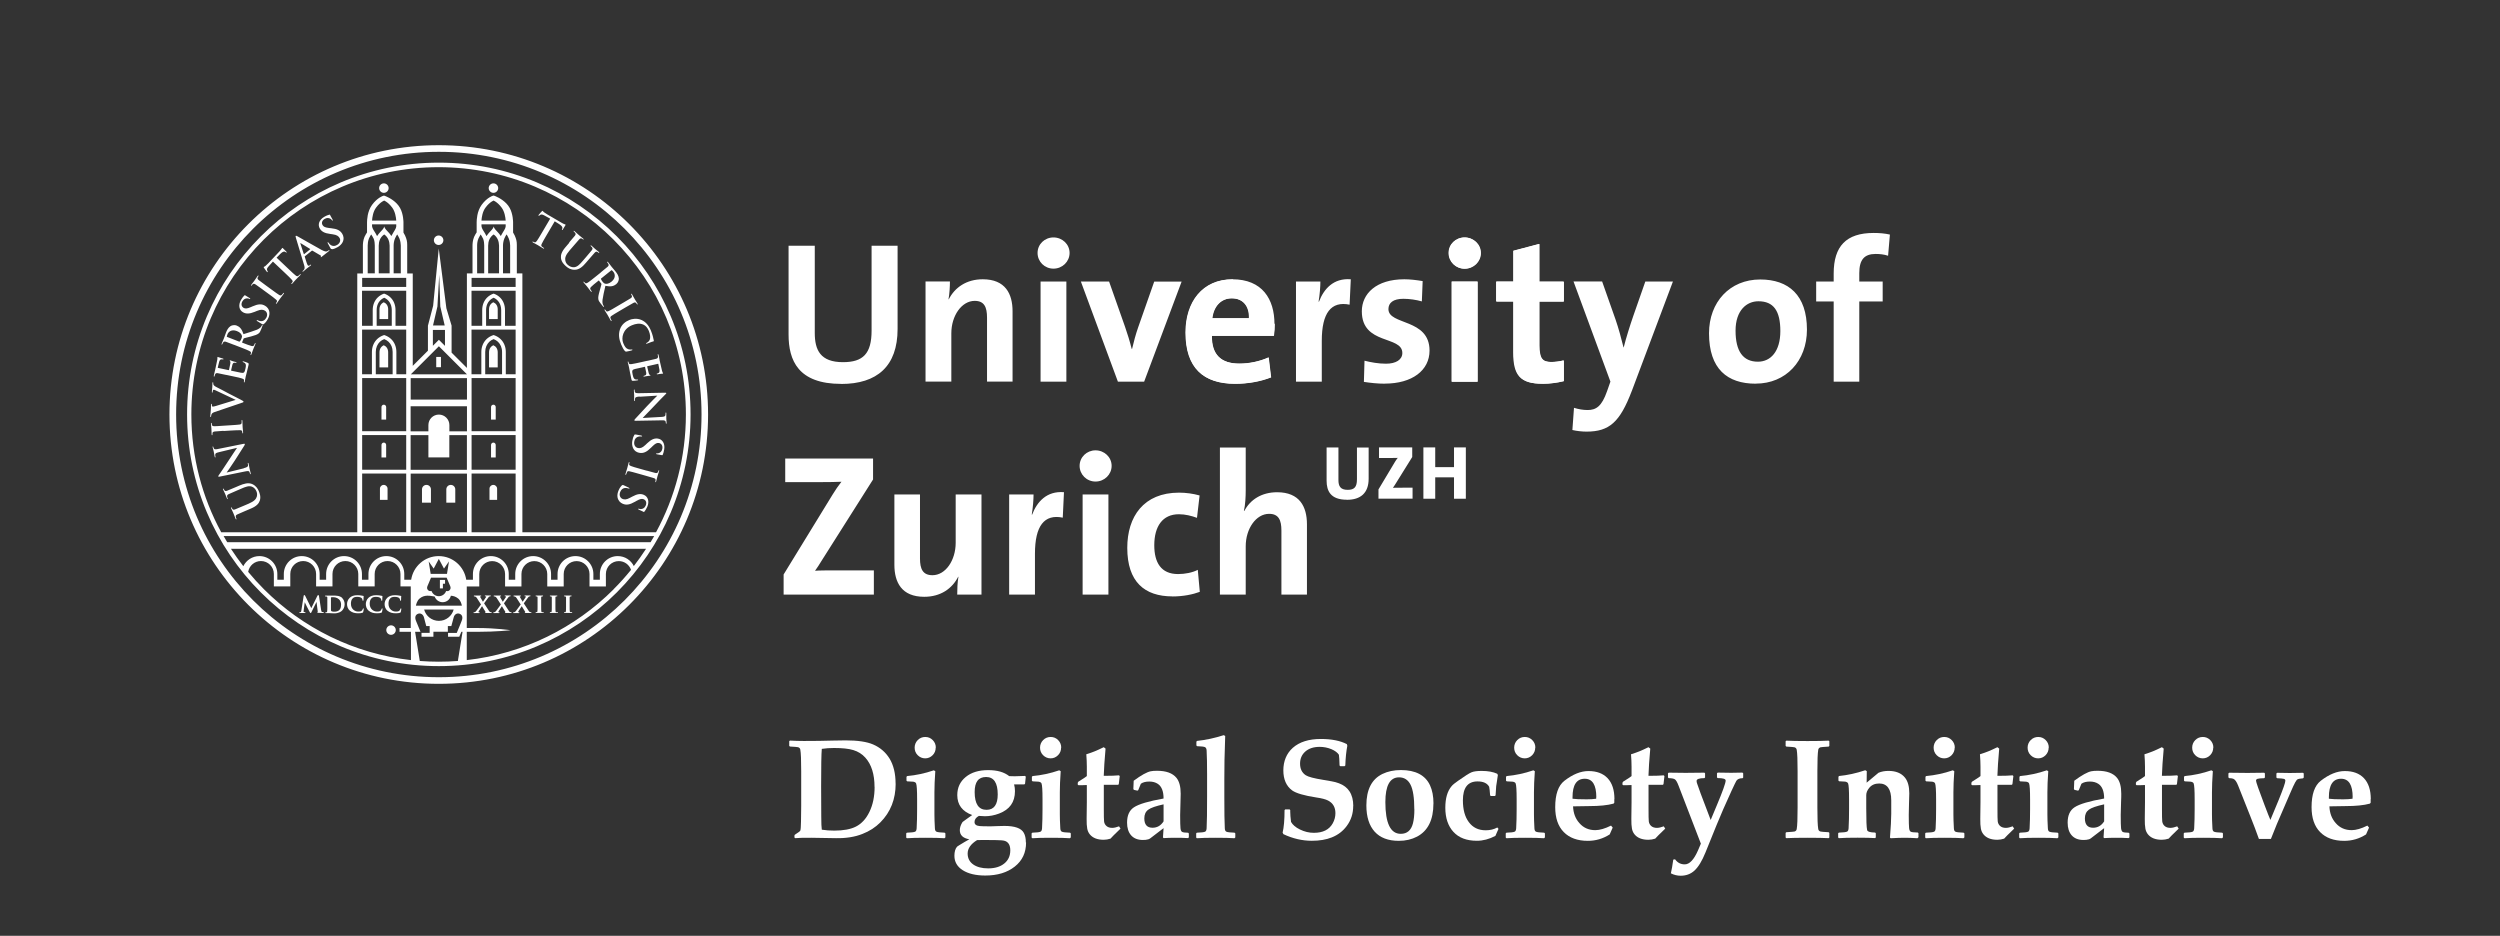 <?xml version="1.0" encoding="UTF-8"?><svg fill="#FFFFFF" id="Ebene_1" xmlns="http://www.w3.org/2000/svg" viewBox="0 0 374 140"><rect x="0" y="0" width="374" height="140" fill="#333333" stroke="none"/><path d="m133.99,117.23c0,2.33-.76,4.26-2.28,5.79-.74.75-1.64,1.33-2.7,1.74-1.13.45-2.46.66-3.97.63l-3.64-.06c-.99-.01-1.81,0-2.45.06l-.1-.1v-.29l.05-.12c.51-.32.78-.53.82-.61.06-.12.1-.58.11-1.37l.03-2.31v-5.23c0-1.64-.04-2.7-.13-3.2-.03-.2-.15-.33-.35-.38-.1-.03-.5-.06-1.21-.1l-.1-.1v-.7l.1-.09c.73.04,1.42.06,2.08.06,1.6,0,3.04-.02,4.33-.06.64-.02,1.28-.03,1.93-.03,1.79,0,3.16.2,4.11.61,1.04.45,1.86,1.15,2.45,2.1.6.98.91,2.24.91,3.76Zm-3.16.5c0-1.9-.46-3.37-1.38-4.39-.48-.54-1.08-.91-1.8-1.13-.69-.21-1.65-.31-2.88-.31-.64,0-1.25.04-1.83.13-.07.77-.1,2.63-.1,5.59l.02,4.5c0,1,.03,1.67.08,2,.6.1,1.22.14,1.86.14,1.37,0,2.45-.2,3.24-.6.85-.43,1.53-1.17,2.03-2.21.52-1.07.77-2.32.77-3.73Z"/><path d="m141.4,125.3l-.1.1c-.65-.05-1.59-.07-2.82-.07s-2.17.02-2.81.07l-.1-.1v-.63l.1-.1c.66-.02,1.07-.07,1.23-.15.14-.06.21-.23.23-.5.05-.89.07-1.85.07-2.88v-1.47c0-1.33-.05-2.12-.15-2.37-.06-.14-.2-.22-.44-.26-.08-.01-.38-.03-.9-.05l-.1-.1v-.58l.1-.11c1.32-.12,2.65-.4,3.99-.86l.22.13c-.09,1.25-.13,2.31-.13,3.17v3.29c0,.5.02,1.2.07,2.09.01.27.09.43.23.5.16.08.57.13,1.23.15l.11.1v.63Zm-1.42-13.45c0,.44-.15.82-.46,1.13-.31.31-.68.47-1.11.47s-.81-.16-1.12-.47c-.31-.31-.46-.69-.46-1.13s.16-.83.47-1.14c.31-.31.69-.46,1.12-.46s.8.15,1.11.46c.31.31.47.69.47,1.14Z"/><path d="m153.5,126.04c0,1.51-.56,2.71-1.69,3.6-1.12.89-2.59,1.34-4.41,1.34-1.42,0-2.55-.27-3.38-.8-.83-.53-1.24-1.25-1.24-2.15,0-.61.13-1.06.4-1.37.03-.04.39-.26,1.09-.68.34-.2.58-.34.74-.42-.95-.17-1.42-.62-1.42-1.37,0-.4.14-.8.41-1.22.02-.03.21-.17.56-.41.17-.12.46-.33.88-.63-1.48-.54-2.23-1.53-2.23-2.98,0-1.12.42-2.02,1.26-2.71s1.96-1.03,3.35-1.03,2.4.3,3.16.9c.43.02.71.03.83.02.34-.01.85-.03,1.53-.05l.12.11-.11,1.06-.11.1h-1.53c.09.33.13.67.13,1.01,0,1.64-.79,2.75-2.38,3.35-.71.27-1.42.4-2.11.4-.23,0-.54-.02-.91-.05-.43.23-.65.54-.65.92,0,.35.25.55.75.6.29.03.77.04,1.44.04.21,0,.58,0,1.11-.03.53-.02.92-.03,1.17-.03,1.55,0,2.52.34,2.9,1.03.21.37.31.85.31,1.44Zm-2.36,1.18c0-.75-.26-1.22-.78-1.41-.22-.08-.66-.13-1.32-.13l-1.96-.02c-.22,0-.52,0-.91.02-.94.58-1.41,1.25-1.41,2.01,0,.69.28,1.24.83,1.63s1.3.59,2.24.59c1,0,1.81-.24,2.41-.73.6-.48.9-1.14.9-1.96Zm-1.88-8.38c0-1.73-.58-2.6-1.74-2.6s-1.71.75-1.71,2.25c0,1.77.59,2.66,1.78,2.66,1.11,0,1.67-.77,1.67-2.31Z"/><path d="m160.16,125.3l-.1.1c-.65-.05-1.59-.07-2.82-.07s-2.17.02-2.81.07l-.1-.1v-.63l.1-.1c.66-.02,1.07-.07,1.23-.15.14-.06.21-.23.23-.5.05-.89.07-1.85.07-2.88v-1.47c0-1.33-.05-2.12-.15-2.37-.06-.14-.2-.22-.44-.26-.08-.01-.38-.03-.9-.05l-.1-.1v-.58l.1-.11c1.32-.12,2.65-.4,3.99-.86l.22.13c-.09,1.25-.13,2.31-.13,3.17v3.29c0,.5.02,1.2.07,2.09.01.27.09.43.23.5.16.08.57.13,1.23.15l.11.1v.63Zm-1.42-13.45c0,.44-.15.82-.46,1.13-.31.31-.68.47-1.11.47s-.81-.16-1.12-.47c-.31-.31-.46-.69-.46-1.13s.16-.83.47-1.14c.31-.31.69-.46,1.12-.46s.8.15,1.11.46c.31.31.47.69.47,1.14Z"/><path d="m167.61,123.98c-.05.06-.2.2-.44.43-.41.38-.75.74-1.04,1.05-.34.11-.68.17-1.02.17-.96,0-1.65-.28-2.09-.83-.19-.24-.31-.52-.37-.83-.07-.38-.1-.87-.09-1.48l.03-2.46v-2.58h-.28l-.55.02h-.42l-.11-.09v-.27l.08-.16c.12-.08.32-.21.58-.37.31-.19.54-.35.7-.48v-1.4c0-.58-.03-1.2-.08-1.86.52-.16.93-.31,1.25-.44.32-.13.77-.33,1.36-.62l.27.21c-.08.85-.14,1.62-.18,2.29l-.09,1.78h.34c.75,0,1.4-.02,1.94-.07l.11.11-.14,1.21-.1.1h-2.14v3.49c0,1.12.01,1.78.04,1.98.03.29.16.52.37.7.21.18.49.27.85.27.28,0,.62-.08,1.02-.23l.23.37Z"/><path d="m177.85,125.27l-.11.11c-.58-.04-1.24-.05-1.99-.05-.58,0-1.14.02-1.68.05l-.09-.11.09-1.38-2,1.53c-.16.12-.39.19-.68.22-.12.01-.25.02-.41.02-.76,0-1.35-.23-1.76-.69s-.61-1.1-.61-1.91c0-1.07.34-1.83,1.02-2.28.74-.49,2.22-.93,4.44-1.32,0-1.09-.29-1.82-.87-2.2-.35-.23-.77-.34-1.26-.34-.54,0-.96.11-1.27.33l-.39.96-.13.07-.53-.12-.07-.14.05-1.22c1.13-.84,1.99-1.31,2.56-1.42.24-.05.55-.07.94-.07,1.35,0,2.32.35,2.9,1.06.42.52.63,1.31.63,2.37,0,.26-.01.68-.03,1.26-.03.96-.05,1.6-.05,1.93,0,1.04.02,1.7.05,1.98.03.29.11.47.24.54.13.08.43.12.91.13l.1.11v.58Zm-3.78-2.4v-2.54c-1.13.25-1.9.51-2.29.8-.4.29-.59.72-.59,1.3,0,.93.41,1.4,1.23,1.4.69,0,1.25-.32,1.66-.97Z"/><path d="m184.78,125.3l-.1.1c-.65-.05-1.59-.07-2.82-.07s-2.17.02-2.81.07l-.1-.1v-.63l.1-.1c.66-.02,1.07-.07,1.23-.15.14-.06.21-.23.23-.5.05-.89.07-2.46.07-4.69v-3.45c0-1.44-.02-2.61-.07-3.5-.01-.25-.09-.42-.23-.5-.14-.08-.54-.13-1.2-.15l-.1-.11v-.57l.1-.11c1.33-.14,2.66-.43,3.99-.86l.22.12c0,.19-.01.53-.03,1.02-.07,1.64-.1,3.46-.1,5.45v2.66c0,2.23.02,3.8.07,4.69.01.27.09.43.23.5.16.08.57.13,1.23.15l.11.1v.63Z"/><path d="m202.44,120.57c0,1.13-.32,2.13-.97,3-.56.76-1.3,1.33-2.22,1.7-.84.34-1.84.51-3,.51-1.44,0-2.86-.33-4.25-.99l-.12-.23c.19-.79.29-1.91.29-3.37l.1-.1h.66l.09.1v.24c0,.38.04.89.12,1.53.25.44.69.82,1.33,1.13.67.33,1.36.5,2.08.5,1.36,0,2.3-.47,2.83-1.42.27-.49.4-.99.4-1.52,0-.88-.37-1.51-1.1-1.89-.36-.19-.95-.34-1.76-.46-1.83-.28-3.04-.64-3.62-1.06-.87-.65-1.31-1.65-1.31-3s.47-2.53,1.42-3.37c1-.88,2.4-1.32,4.18-1.32,1.61,0,2.91.26,3.9.77l.07.25c-.16.82-.26,1.8-.3,2.95l-.11.1h-.65l-.1-.1c-.02-.83-.06-1.36-.1-1.61-.21-.32-.58-.6-1.11-.83-.56-.23-1.15-.35-1.76-.35-.92,0-1.65.24-2.19.73-.5.46-.75,1.05-.75,1.78,0,.79.29,1.37.86,1.74.37.24,1.25.47,2.63.69.14.02.55.09,1.21.21.41.07.78.17,1.12.3.69.26,1.22.66,1.57,1.2.38.58.57,1.31.57,2.19Z"/><path d="m214.44,120.22c0,2.43-.82,4.08-2.45,4.94-.8.42-1.71.63-2.73.63-1.58,0-2.79-.46-3.61-1.37s-1.24-2.22-1.24-3.93c0-2.36.8-3.93,2.41-4.71.79-.38,1.71-.58,2.75-.58,2.19,0,3.65.76,4.36,2.28.34.73.52,1.64.52,2.74Zm-2.86.85c0-1.71-.19-2.94-.56-3.67-.37-.74-.95-1.11-1.72-1.11-1.37,0-2.05,1.23-2.05,3.7,0,3.17.77,4.75,2.3,4.75.96,0,1.56-.53,1.83-1.58.14-.55.21-1.25.21-2.09Z"/><path d="m224.16,124.03l-.45,1.02c-.93.49-1.86.73-2.76.73-1.53,0-2.7-.44-3.51-1.32-.81-.88-1.22-2.09-1.22-3.62,0-1.42.31-2.49.94-3.23.17-.21.5-.48.98-.81.99-.7,1.65-1.12,1.99-1.26.33-.14.84-.21,1.53-.21.93,0,1.71.14,2.32.42l.1.19c0,.09-.06.41-.14.96l-.11.7c-.02.12-.05.58-.09,1.38l-.1.1h-.62l-.1-.1c-.04-.61-.09-1.04-.14-1.28-.3-.54-.88-.8-1.74-.8-1.46,0-2.19.94-2.19,2.83,0,1.37.29,2.46.88,3.25.6.82,1.44,1.23,2.53,1.23.66,0,1.24-.14,1.74-.42l.2.24Z"/><path d="m231.09,125.3l-.1.1c-.65-.05-1.59-.07-2.82-.07s-2.17.02-2.81.07l-.1-.1v-.63l.1-.1c.66-.02,1.07-.07,1.23-.15.14-.06.21-.23.23-.5.05-.89.07-1.85.07-2.88v-1.47c0-1.33-.05-2.12-.15-2.37-.06-.14-.2-.22-.44-.26-.08-.01-.38-.03-.9-.05l-.1-.1v-.58l.1-.11c1.32-.12,2.65-.4,3.99-.86l.22.13c-.09,1.25-.13,2.31-.13,3.17v3.29c0,.5.02,1.2.07,2.09.01.27.09.43.23.5.16.08.57.13,1.23.15l.11.1v.63Zm-1.42-13.45c0,.44-.16.82-.46,1.13-.31.31-.68.47-1.11.47s-.81-.16-1.12-.47c-.31-.31-.46-.69-.46-1.13s.16-.83.47-1.14c.31-.31.69-.46,1.12-.46s.79.15,1.11.46c.31.31.47.69.47,1.14Z"/><path d="m241.5,119.55c0,.12,0,.29,0,.53l-.11.14c-.91.25-2.11.37-3.61.37-.27,0-.67,0-1.22.02s-.95.02-1.23.02c.04,1.01.35,1.84.94,2.5.61.71,1.41,1.06,2.39,1.06.66,0,1.44-.23,2.35-.68l.25.3-.45,1.02c-1,.64-2.09.96-3.27.96-1.55,0-2.75-.44-3.6-1.31-.86-.87-1.28-2.12-1.28-3.73,0-1.92.46-3.23,1.37-3.94,1.26-.98,2.46-1.46,3.6-1.46,1.23,0,2.18.35,2.86,1.06.69.73,1.03,1.78,1.03,3.14Zm-2.69-.27c0-1.86-.58-2.78-1.73-2.78-1.22,0-1.83.92-1.83,2.76v.23c.4.06,1.11.09,2.12.09.53,0,1-.03,1.42-.09,0-.1,0-.17,0-.21Z"/><path d="m249.1,123.98c-.05.06-.2.2-.44.43-.41.38-.75.74-1.04,1.05-.34.11-.68.17-1.02.17-.96,0-1.65-.28-2.09-.83-.19-.24-.31-.52-.37-.83-.07-.38-.1-.87-.09-1.48l.03-2.46v-2.58h-.28l-.55.02h-.42l-.11-.09v-.27l.08-.16c.12-.08.32-.21.58-.37.31-.19.54-.35.7-.48v-1.4c0-.58-.03-1.2-.08-1.86.51-.16.93-.31,1.25-.44s.77-.33,1.36-.62l.27.21c-.08.85-.14,1.62-.18,2.29l-.09,1.78h.34c.75,0,1.39-.02,1.94-.07l.11.11-.14,1.21-.1.1h-2.14v3.49c0,1.12.01,1.78.04,1.98.04.29.16.52.37.7s.49.27.85.27c.28,0,.62-.08,1.02-.23l.23.37Z"/><path d="m260.78,116.33l-.09.09c-.45,0-.76.13-.93.39-.09.15-.33.66-.73,1.51-.9,1.96-1.65,3.67-2.24,5.13l-1.66,4.1c-.51,1.27-1.07,2.17-1.66,2.71-.56.5-1.24.75-2.04.75-.51,0-1-.12-1.47-.36.12-.49.24-1.17.36-2.05l.27-.05c.36.51.84.76,1.45.76.72,0,1.38-.71,1.99-2.11l.42-.99-3.34-8.68c-.19-.5-.37-.81-.53-.93-.16-.12-.48-.18-.95-.19l-.1-.1v-.62l.11-.1c.44.02,1.28.03,2.53.03,1.16,0,2.09-.01,2.81-.03l.1.1v.62l-.1.1c-.78,0-1.17.14-1.17.42,0,.12.03.28.1.45.11.32.28.79.5,1.41l1.51,3.98.91-2.18c.89-2.12,1.33-3.36,1.33-3.72,0-.25-.4-.37-1.2-.37l-.1-.1v-.62l.11-.1c.4.02,1.07.03,2.02.03.54,0,1.1-.01,1.68-.03l.11.1v.63Z"/><path d="m273.67,125.29l-.09.1c-.69-.04-1.75-.06-3.19-.06s-2.49.02-3.17.06l-.09-.1v-.69l.1-.1c.7-.04,1.1-.08,1.21-.1.2-.05.32-.18.35-.38.09-.5.13-1.56.13-3.2v-5.45c0-1.64-.04-2.7-.13-3.2-.04-.2-.15-.33-.35-.38-.1-.03-.51-.06-1.21-.1l-.1-.1v-.7l.1-.09c.66.04,1.72.06,3.17.06s2.5-.02,3.17-.06l.1.09v.7l-.1.1c-.7.04-1.1.08-1.21.1-.2.06-.32.18-.35.38-.09.5-.13,1.56-.13,3.2v5.45c0,1.64.04,2.7.13,3.2.03.2.15.33.35.38.1.03.5.06,1.21.1l.1.1v.69Z"/><path d="m286.96,125.29l-.1.11c-.76-.05-1.39-.07-1.92-.07-.48,0-1.18.02-2.1.07l-.1-.1c.12-1.53.19-2.71.19-3.55v-2.02c0-1.68-.61-2.52-1.81-2.52-.63,0-1.13.22-1.48.65-.3.36-.45.73-.45,1.1v1.93c0,1.78.04,2.87.13,3.28.05.24.45.37,1.2.38l.1.1v.63l-.1.1c-.58-.04-1.46-.06-2.62-.06-1.23,0-2.17.02-2.81.07l-.1-.1v-.63l.1-.1c.66-.02,1.07-.07,1.23-.15.14-.06.21-.23.23-.5.05-.89.07-1.85.07-2.88v-1.47c0-1.37-.05-2.17-.15-2.37-.07-.14-.22-.22-.44-.26-.08-.01-.38-.03-.9-.05l-.1-.1v-.58l.1-.11c1.24-.12,2.54-.4,3.91-.86l.23.13-.02,1.73,1.77-1.48c.45-.19.95-.28,1.5-.28,1.09,0,1.91.33,2.45.99.44.54.66,1.32.66,2.36,0,.12-.01.59-.04,1.43-.03.84-.04,1.44-.04,1.79,0,1.04.02,1.7.05,1.98s.11.47.24.54c.12.08.48.12,1.07.13l.09.1v.61Z"/><path d="m293.84,125.3l-.1.1c-.65-.05-1.59-.07-2.82-.07s-2.17.02-2.81.07l-.1-.1v-.63l.1-.1c.66-.02,1.07-.07,1.23-.15.14-.06.21-.23.23-.5.05-.89.07-1.85.07-2.88v-1.47c0-1.33-.05-2.12-.15-2.37-.06-.14-.2-.22-.44-.26-.08-.01-.38-.03-.9-.05l-.1-.1v-.58l.1-.11c1.32-.12,2.65-.4,3.99-.86l.22.13c-.09,1.25-.13,2.31-.13,3.17v3.29c0,.5.02,1.2.07,2.09.01.27.09.43.23.5.16.08.57.13,1.23.15l.11.1v.63Zm-1.42-13.45c0,.44-.16.82-.46,1.13-.31.31-.68.47-1.11.47s-.81-.16-1.12-.47c-.31-.31-.46-.69-.46-1.13s.16-.83.47-1.14c.31-.31.69-.46,1.12-.46s.79.15,1.11.46c.31.31.47.69.47,1.14Z"/><path d="m301.3,123.98c-.05.06-.2.2-.44.43-.41.38-.75.74-1.04,1.05-.34.11-.68.17-1.02.17-.96,0-1.65-.28-2.09-.83-.19-.24-.31-.52-.37-.83-.07-.38-.1-.87-.09-1.48l.03-2.46v-2.58h-.28l-.55.02h-.42l-.11-.09v-.27l.08-.16c.12-.08.32-.21.58-.37.31-.19.54-.35.7-.48v-1.4c0-.58-.03-1.2-.08-1.86.51-.16.93-.31,1.25-.44s.77-.33,1.36-.62l.27.21c-.08.85-.14,1.62-.18,2.29l-.09,1.78h.34c.75,0,1.39-.02,1.94-.07l.11.11-.14,1.21-.1.1h-2.14v3.49c0,1.12.01,1.78.04,1.98.04.29.16.52.37.7s.49.27.85.27c.28,0,.62-.08,1.02-.23l.23.37Z"/><path d="m307.9,125.3l-.1.1c-.65-.05-1.59-.07-2.82-.07s-2.17.02-2.81.07l-.1-.1v-.63l.1-.1c.66-.02,1.07-.07,1.23-.15.14-.06.21-.23.23-.5.05-.89.07-1.85.07-2.88v-1.47c0-1.33-.05-2.12-.15-2.37-.06-.14-.2-.22-.44-.26-.08-.01-.38-.03-.9-.05l-.1-.1v-.58l.1-.11c1.32-.12,2.65-.4,3.99-.86l.22.13c-.09,1.25-.13,2.31-.13,3.17v3.29c0,.5.02,1.2.07,2.09.01.27.09.43.23.5.16.08.57.13,1.23.15l.11.1v.63Zm-1.42-13.45c0,.44-.16.82-.46,1.13-.31.31-.68.47-1.11.47s-.81-.16-1.12-.47c-.31-.31-.46-.69-.46-1.13s.16-.83.47-1.14c.31-.31.69-.46,1.12-.46s.79.15,1.11.46c.31.31.47.69.47,1.14Z"/><path d="m318.56,125.27l-.11.11c-.58-.04-1.24-.05-1.99-.05-.58,0-1.14.02-1.68.05l-.09-.11.09-1.38-2,1.53c-.16.12-.38.19-.68.22-.12.01-.25.02-.41.02-.76,0-1.35-.23-1.76-.69-.41-.46-.61-1.1-.61-1.91,0-1.07.34-1.83,1.02-2.28.73-.49,2.22-.93,4.44-1.32,0-1.09-.29-1.82-.87-2.2-.35-.23-.77-.34-1.26-.34-.54,0-.96.11-1.27.33l-.39.96-.13.07-.53-.12-.07-.14.05-1.22c1.13-.84,1.99-1.31,2.56-1.42.24-.05.55-.07.94-.07,1.35,0,2.32.35,2.9,1.06.42.52.63,1.31.63,2.37,0,.26,0,.68-.03,1.26-.03.96-.05,1.6-.05,1.93,0,1.04.02,1.7.05,1.98.04.29.12.47.24.54.13.08.43.12.91.13l.1.11v.58Zm-3.78-2.4v-2.54c-1.13.25-1.9.51-2.29.8-.39.29-.59.72-.59,1.3,0,.93.41,1.4,1.23,1.4.69,0,1.25-.32,1.66-.97Z"/><path d="m325.91,123.98c-.05.06-.2.2-.44.43-.41.38-.75.74-1.04,1.05-.34.11-.68.17-1.02.17-.96,0-1.65-.28-2.09-.83-.19-.24-.31-.52-.37-.83-.07-.38-.1-.87-.09-1.48l.03-2.46v-2.58h-.28l-.55.02h-.42l-.11-.09v-.27l.08-.16c.12-.08.32-.21.58-.37.31-.19.54-.35.7-.48v-1.4c0-.58-.03-1.2-.08-1.86.51-.16.93-.31,1.25-.44s.77-.33,1.36-.62l.27.21c-.08.85-.14,1.62-.18,2.29l-.09,1.78h.34c.75,0,1.39-.02,1.94-.07l.11.11-.14,1.21-.1.1h-2.14v3.49c0,1.12.01,1.78.04,1.98.04.29.16.52.37.7s.49.27.85.27c.28,0,.62-.08,1.02-.23l.23.37Z"/><path d="m332.52,125.3l-.1.1c-.65-.05-1.59-.07-2.82-.07s-2.17.02-2.81.07l-.1-.1v-.63l.1-.1c.66-.02,1.07-.07,1.23-.15.14-.06.21-.23.23-.5.05-.89.07-1.85.07-2.88v-1.47c0-1.33-.05-2.12-.15-2.37-.06-.14-.2-.22-.44-.26-.08-.01-.38-.03-.9-.05l-.1-.1v-.58l.1-.11c1.32-.12,2.65-.4,3.99-.86l.22.13c-.09,1.25-.13,2.31-.13,3.17v3.29c0,.5.02,1.2.07,2.09.01.27.09.43.23.5.16.08.57.13,1.23.15l.11.1v.63Zm-1.42-13.45c0,.44-.16.82-.46,1.13-.31.31-.68.47-1.11.47s-.81-.16-1.12-.47c-.31-.31-.46-.69-.46-1.13s.16-.83.47-1.14c.31-.31.69-.46,1.12-.46s.79.15,1.11.46c.31.31.47.69.47,1.14Z"/><path d="m344.63,116.33l-.1.11c-.42.03-.69.08-.82.15-.1.05-.21.21-.35.45-.14.25-.4.8-.77,1.67l-1.97,4.57c-.07.17-.36.9-.89,2.22h-1.8c-.39-1.08-.8-2.2-1.26-3.33-.72-1.81-1.34-3.36-1.85-4.66-.23-.58-.47-.91-.73-1.01-.15-.05-.35-.09-.61-.09l-.11-.11v-.6l.11-.1c.63.02,1.55.03,2.75.03,1.06,0,1.89-.01,2.49-.03l.11.1v.61l-.11.11c-.51.01-.84.04-.99.09-.15.05-.23.14-.23.28,0,.19.42,1.4,1.27,3.63.45,1.19.74,1.93.88,2.24.44-1.03.86-2.04,1.26-3.03.65-1.61.98-2.56.98-2.83,0-.14-.07-.24-.21-.28-.14-.04-.48-.08-1.02-.1l-.11-.1v-.61l.11-.1c.53.02,1.15.03,1.88.03.78,0,1.44-.01,2-.03l.1.1v.63Z"/><path d="m354.65,119.55c0,.12,0,.29,0,.53l-.11.14c-.91.25-2.11.37-3.61.37-.27,0-.67,0-1.22.02s-.95.02-1.23.02c.04,1.01.35,1.84.94,2.5.61.71,1.41,1.06,2.39,1.06.66,0,1.44-.23,2.35-.68l.25.3-.45,1.02c-1,.64-2.09.96-3.27.96-1.55,0-2.75-.44-3.6-1.31-.86-.87-1.28-2.12-1.28-3.73,0-1.92.46-3.23,1.37-3.94,1.26-.98,2.46-1.46,3.6-1.46,1.23,0,2.18.35,2.86,1.06.69.73,1.03,1.78,1.03,3.14Zm-2.69-.27c0-1.86-.58-2.78-1.73-2.78-1.22,0-1.83.92-1.83,2.76v.23c.4.06,1.11.09,2.12.09.53,0,1-.03,1.42-.09,0-.1,0-.17,0-.21Z"/><path d="m117.23,88.95v-3.01l7.32-11.94c.42-.69.84-1.3,1.33-1.93-.72.03-1.69.06-3.71.06h-4.7v-3.53h13.14v3.13l-7.75,12.24c-.3.48-.57.93-.93,1.42.51-.06,1.9-.06,4.4-.06h4.4v3.62h-13.5Zm25.97,0c0-.69.03-1.87.18-2.65l-.03-.03c-.9,1.78-2.62,3.01-5.09,3.01-3.38,0-4.46-2.17-4.46-4.79v-10.52h3.83v9.58c0,1.57.42,2.5,1.87,2.5,1.96,0,3.47-2.23,3.47-4.85v-7.23h3.86v14.98h-3.62Zm15.79-11.51c-2.77-.57-4.16,1.24-4.16,5.39v6.12h-3.86v-14.98h3.65c0,.75-.09,1.96-.27,3.01h.06c.72-1.9,2.17-3.56,4.76-3.35l-.18,3.8Zm4.9-5.4c-1.33,0-2.38-1.06-2.38-2.35s1.06-2.32,2.38-2.32,2.41,1.02,2.41,2.32-1.08,2.35-2.41,2.35Zm-1.93,16.91v-14.98h3.86v14.98h-3.86Zm13.43.27c-4.16,0-6.75-2.17-6.75-7.26,0-4.67,2.44-8.26,7.75-8.26,1.03,0,2.11.15,3.07.42l-.39,3.35c-.81-.3-1.75-.54-2.71-.54-2.44,0-3.68,1.81-3.68,4.64,0,2.56.99,4.31,3.56,4.31,1.02,0,2.14-.21,2.95-.63l.3,3.29c-1.03.39-2.5.69-4.1.69Zm16.31-.27v-9.58c0-1.57-.42-2.5-1.84-2.5-1.96,0-3.5,2.23-3.5,4.85v7.23h-3.86v-22h3.86v6.42c0,.91-.06,2.17-.27,3.04l.06.03c.88-1.69,2.59-2.8,4.91-2.8,3.37,0,4.46,2.17,4.46,4.79v10.52h-3.83Zm9.79-14.19c-2.44,0-3.03-1.32-3.03-2.85v-4.97h1.77v4.87c0,.9.28,1.47,1.38,1.47,1,0,1.39-.42,1.39-1.57v-4.76h1.75v4.66c0,2.16-1.22,3.16-3.25,3.16Zm4.73-.15v-1.39l2.47-4.13c.12-.2.26-.4.41-.59-.2.01-.46.02-1.21.02h-1.59v-1.59h4.97v1.44l-2.6,4.18c-.09.15-.18.27-.29.43.15-.02.58-.02,1.49-.02h1.45v1.64h-5.09Zm11.3,0v-3.2h-2.81v3.2h-1.77v-7.68h1.77v2.95h2.81v-2.95h1.77v7.68h-1.77Zm-91.68-17.18c-6.42,0-7.87-3.5-7.87-7.38v-13.29h3.92v13.05c0,2.56.84,4.37,4.22,4.37,3.01,0,4.28-1.27,4.28-4.73v-12.69h3.89v12.45c0,5.58-3.07,8.23-8.44,8.23Zm21.82-.33v-9.59c0-1.57-.42-2.5-1.84-2.5-1.96,0-3.5,2.23-3.5,4.85v7.23h-3.86v-14.98h3.65c0,.69-.06,1.87-.21,2.65l.03.03c.9-1.78,2.65-3.01,5.09-3.01,3.38,0,4.46,2.17,4.46,4.79v10.52h-3.83Zm9.94-16.91c-1.33,0-2.38-1.05-2.38-2.35s1.06-2.32,2.38-2.32,2.41,1.02,2.41,2.32-1.08,2.35-2.41,2.35Zm-1.93,16.91v-14.98h3.86v14.98h-3.86Zm15.49,0h-3.92l-5.54-14.98h4.22l2.38,6.75c.36,1.02.73,2.23,1,3.32h.06c.24-1.02.54-2.17.9-3.19l2.41-6.87h4.1l-5.61,14.98Zm19.38-6.87h-9.28c-.03,2.8,1.36,4.16,4.13,4.16,1.48,0,3.07-.33,4.37-.93l.36,2.98c-1.6.63-3.5.96-5.37.96-4.76,0-7.41-2.38-7.41-7.66,0-4.58,2.53-7.96,7.02-7.96s6.3,2.98,6.3,6.69c0,.51-.03,1.11-.12,1.75Zm-6.3-5.61c-1.6,0-2.71,1.18-2.92,2.98h5.51c.06-1.87-.96-2.98-2.59-2.98Zm17.66.96c-2.77-.57-4.16,1.24-4.16,5.4v6.12h-3.86v-14.98h3.65c0,.75-.09,1.96-.27,3.01h.06c.72-1.9,2.17-3.56,4.76-3.35l-.18,3.8Zm5.28,11.82c-1.09,0-2.17-.12-3.14-.27l.09-3.17c.93.24,2.08.45,3.22.45,1.48,0,2.44-.6,2.44-1.6,0-2.65-6.06-1.15-6.06-6.24,0-2.62,2.14-4.79,6.36-4.79.87,0,1.84.12,2.74.27l-.12,3.04c-.84-.24-1.84-.39-2.77-.39-1.51,0-2.23.6-2.23,1.54,0,2.44,6.15,1.36,6.15,6.21,0,2.95-2.59,4.94-6.69,4.94Zm11.9-17.21c-1.33,0-2.38-1.05-2.38-2.35s1.06-2.32,2.38-2.32,2.41,1.02,2.41,2.32-1.08,2.35-2.41,2.35Zm-1.93,16.91v-14.98h3.86v14.98h-3.86Zm13.59.3c-3.31,0-4.37-1.21-4.37-4.7v-7.6h-2.56v-2.98h2.56v-4.61l3.86-1.02v5.64h3.65v2.98h-3.65v6.57c0,1.93.45,2.47,1.78,2.47.63,0,1.33-.09,1.87-.24v3.11c-.96.24-2.08.39-3.14.39Zm13.38,1.08c-1.78,4.67-3.35,6.09-6.78,6.09-.66,0-1.48-.09-2.11-.24l.24-3.32c.69.21,1.33.33,2.05.33,1.27,0,2.11-.57,2.89-2.8l.51-1.45-5.52-14.98h4.28l2.02,5.73c.45,1.3.84,2.77,1.18,4.13h.03c.33-1.36.96-3.35,1.45-4.76l1.78-5.09h4.13l-6.15,16.37Zm18.54-1.08c-4.25,0-6.99-2.2-6.99-7.54,0-4.67,3.11-8.05,7.66-8.05,4.25,0,6.99,2.35,6.99,7.5,0,4.7-3.16,8.08-7.65,8.08Zm.39-12.33c-1.72,0-3.41,1.33-3.41,4.4s1.11,4.64,3.35,4.64c1.9,0,3.35-1.54,3.35-4.58s-1.02-4.46-3.28-4.46Zm19.41-6.81c-.6-.21-1.3-.27-1.87-.27-1.69,0-2.44.87-2.44,2.86v1.27h3.5v2.98h-3.5v12h-3.83v-12h-2.62v-2.98h2.62v-1.21c0-4.07,1.87-6.06,5.97-6.06.81,0,1.66.06,2.44.24l-.27,3.16Z"/><path d="m36.71,76.43c-.87.37-1.03.44-1.21.53-.19.09-.26.18-.22.39,0,.05.04.15.08.23.03.06.03.1-.01.12-.04.02-.07-.02-.11-.1-.13-.3-.27-.67-.34-.85-.06-.14-.23-.49-.32-.7-.04-.09-.04-.13,0-.15.04-.02.07.01.09.07.03.06.05.09.09.16.1.14.21.15.42.07.19-.07.35-.14,1.22-.51l.8-.34c.83-.36,1.11-.68,1.22-1.06.1-.35.01-.62-.07-.82-.11-.25-.32-.53-.65-.66-.45-.18-.98.02-1.57.28l-.72.31c-.87.38-1.04.44-1.21.53-.19.1-.26.18-.22.39,0,.05.04.15.07.22.03.06.03.1,0,.12-.04.02-.07-.02-.1-.1-.12-.29-.26-.66-.27-.67-.03-.07-.2-.42-.3-.65-.04-.08-.04-.13,0-.14.04-.02.07.01.1.08.03.06.05.1.09.16.09.14.21.15.42.07.19-.07.35-.14,1.22-.51l.61-.26c.64-.27,1.34-.5,1.96-.2.53.26.77.65.93,1.02.13.31.35.86.15,1.45-.14.41-.47.81-1.3,1.16l-.84.36Zm-.24-6.39c.47-.12.61-.23.63-.36.01-.11,0-.23-.03-.33-.01-.07-.01-.11.03-.11.05,0,.07.04.09.13.09.4.12.65.15.76.01.06.09.34.16.66.02.08.02.14-.03.15-.04,0-.06-.03-.07-.09-.02-.08-.05-.19-.09-.27-.08-.15-.27-.13-.8-.02l-3.63.74c-.12.03-.21.03-.23-.03-.01-.07.05-.14.14-.27.06-.09.86-1.24,1.55-2.32.32-.51,1.02-1.52,1.1-1.65v-.03s-2.74.66-2.74.66c-.37.09-.48.17-.5.33-.02.1.02.25.03.33.02.07,0,.1-.03.11-.05.01-.07-.06-.09-.15-.07-.32-.12-.61-.14-.74-.02-.07-.08-.3-.15-.6-.02-.08-.02-.14.02-.15.04,0,.06.02.08.1.01.06.02.11.06.18.09.16.23.18.57.11l3.87-.78c.13-.03.19-.02.21.04.01.07-.04.16-.09.24-.28.46-.91,1.42-1.4,2.2-.51.81-1.13,1.66-1.22,1.79v.02s2.56-.63,2.56-.63Zm-3.02-5.59c-.95.06-1.12.07-1.32.1-.21.03-.31.09-.34.23-.01.07-.02.15-.01.23,0,.06,0,.1-.06.1-.04,0-.05-.05-.06-.15-.01-.24-.02-.63-.03-.81,0-.16-.05-.52-.07-.76,0-.08,0-.13.04-.13.05,0,.06.03.07.1,0,.06.01.11.03.19.04.17.15.21.37.21.2,0,.37,0,1.32-.07l1.1-.07c.61-.04,1.1-.07,1.37-.11.17-.03.28-.08.29-.27,0-.09.01-.23,0-.32,0-.07.01-.1.04-.1.04,0,.07.05.07.12.03.41.03.81.04.98,0,.14.05.54.07.79,0,.08-.01.13-.05.13-.03,0-.05-.02-.06-.1,0-.09-.02-.17-.04-.22-.03-.12-.14-.16-.32-.16-.26-.01-.76.02-1.36.05l-1.1.07Zm-1.34-2.81c-.35.12-.43.22-.5.44-.03.09-.04.19-.04.24,0,.06-.02.07-.06.07-.05,0-.05-.07-.05-.17.02-.33.06-.69.08-.9.01-.16.01-.46.03-.77,0-.08.02-.14.07-.14.04,0,.05.04.05.1,0,.1,0,.19.03.25.03.05.07.07.13.07.08,0,.26-.04.49-.11l2.9-.89v-.02c-.67-.31-2.63-1.25-3.03-1.43-.08-.04-.17-.07-.23-.07-.05,0-.1.02-.12.07-.03.07-.04.17-.05.25,0,.06-.01.11-.06.1-.05,0-.06-.06-.05-.18.02-.31.06-.57.06-.65,0-.11,0-.4.02-.59,0-.08.02-.13.07-.13.04,0,.05.04.05.1,0,.06-.01.19.06.31.05.08.15.19.54.38.57.28.9.47,1.64.86.89.46,1.55.8,1.85.95.35.19.45.23.44.32,0,.08-.09.11-.4.21l-3.92,1.33Zm1.77-5.54c-.93-.2-1.1-.24-1.3-.27-.21-.03-.32,0-.41.19-.02.05-.05.15-.07.23-.01.07-.03.1-.08.09-.04,0-.05-.05-.03-.15.04-.17.08-.34.11-.49.04-.16.08-.3.09-.38.04-.2.3-1.41.32-1.53.01-.12.02-.22.02-.27,0-.03,0-.07,0-.1,0-.03.03-.03.06-.02.04,0,.11.06.39.13.06.02.33.09.4.12.03.01.06.03.05.08,0,.04-.04.05-.1.04-.04,0-.15-.03-.23-.01-.12.02-.21.06-.31.36-.03.1-.18.74-.21.86,0,.03,0,.05.05.06l1.55.33s.07,0,.08-.03c.03-.13.18-.84.2-.98.02-.15.02-.24-.03-.31-.04-.05-.07-.08-.06-.12,0-.02.02-.04.06-.03.04,0,.13.05.44.15.12.03.36.1.41.11.05.01.12.03.1.08,0,.04-.04.05-.07.04-.06,0-.14-.02-.23-.02-.13,0-.24.07-.31.29-.04.11-.17.72-.2.86,0,.03.02.04.05.05l.48.1c.21.04.77.17.95.2.42.08.54,0,.67-.62.03-.16.09-.42.05-.59s-.15-.28-.39-.37c-.06-.03-.09-.04-.08-.09.01-.05.06-.04.12-.03.14.03.55.17.66.23.15.08.14.13.09.36-.1.46-.18.79-.25,1.05-.07.26-.12.45-.16.63-.01.07-.04.2-.07.35-.03.14-.05.3-.08.42-.02.08-.04.12-.09.11-.03,0-.04-.04-.03-.11.02-.09.02-.17.02-.23,0-.13-.13-.19-.3-.25-.25-.09-.73-.19-1.3-.31l-1.08-.23Zm1.16-4.5c-.89-.34-1.05-.41-1.24-.47-.2-.06-.31-.05-.43.12-.03.04-.07.14-.11.22-.02.06-.05.09-.09.08-.04-.02-.04-.06,0-.15.12-.31.28-.67.33-.79.08-.2.23-.65.3-.83.14-.37.33-.75.67-.98.17-.12.56-.24.95-.09.43.17.76.5,1.01,1.28.85-.27,1.53-.47,2.02-.67.46-.2.6-.42.65-.5.04-.06.06-.11.08-.16.02-.05.04-.06.07-.05.05.02.04.06.02.13l-.21.55c-.13.33-.21.46-.35.58-.23.2-.59.31-1.17.47-.41.11-.91.22-1.03.27-.05.02-.07.05-.08.09l-.21.5s0,.05.03.07l.08.03c.54.21,1,.39,1.26.45.18.05.32.06.41-.1.05-.08.11-.21.13-.28.02-.05.04-.06.07-.05.04.02.04.06.01.14-.13.34-.32.76-.35.85-.04.11-.17.49-.26.72-.03.08-.06.11-.1.09-.03-.01-.04-.04-.01-.11.03-.09.05-.16.06-.22.02-.13-.1-.21-.26-.29-.23-.12-.69-.3-1.23-.51l-1.03-.4Zm.73-.51c.06.03.09.02.12-.01.09-.11.17-.27.23-.42.09-.23.1-.32.06-.45-.06-.22-.26-.5-.74-.68-.83-.32-1.28.14-1.41.48-.06.15-.09.25-.1.32,0,.05.01.07.06.08l1.77.69Zm3.68-2.6c-.09.07-.12.07-.24,0-.3-.17-.61-.38-.7-.43-.08-.05-.13-.1-.1-.15.03-.05.08-.03.12,0,.07.04.2.08.31.11.47.11.8-.13.99-.47.28-.49.08-.92-.21-1.08-.27-.15-.56-.21-1.17.04l-.34.14c-.81.33-1.31.32-1.75.07-.6-.34-.74-1.08-.31-1.84.2-.35.38-.55.5-.67.04-.04.07-.06.11-.04.07.04.22.15.64.39.12.07.15.11.13.15-.02.04-.06.04-.13,0-.05-.03-.23-.1-.44-.06-.15.02-.4.09-.6.44-.23.4-.13.78.19.97.25.14.51.13,1.11-.13l.2-.09c.87-.38,1.38-.4,1.89-.1.32.18.62.51.66,1.05.02.37-.1.7-.27.99-.18.32-.36.54-.59.71Zm-.14-5.17c-.77-.56-.91-.66-1.08-.77-.18-.11-.3-.13-.41-.03-.06.04-.11.11-.15.17-.04.05-.07.07-.11.04-.03-.02-.01-.07.05-.15.14-.19.39-.5.49-.65.09-.13.29-.44.43-.63.05-.07.09-.1.12-.08.04.03.03.07,0,.12-.04.05-.06.09-.1.16-.07.16-.02.26.15.4.15.13.3.23,1.06.79l.89.65c.49.36.89.65,1.12.79.15.08.26.12.39-.02.06-.06.15-.17.21-.24.04-.06.07-.07.1-.05.04.03.02.08-.02.13-.24.33-.49.64-.59.78-.08.12-.3.45-.45.65-.05.07-.09.09-.12.06-.03-.02-.03-.05.02-.11.05-.08.09-.14.11-.2.05-.12,0-.21-.15-.33-.19-.18-.59-.47-1.08-.83l-.89-.65Zm1.54-4.21l-.62.69c-.24.27-.32.4-.28.57.02.11.06.18.09.23.03.04.03.07,0,.1-.03.03-.06.02-.11-.03-.07-.07-.41-.55-.43-.59-.05-.07-.06-.11-.04-.14.03-.04.12-.04.24-.14.14-.12.31-.28.45-.43l1.7-1.8c.14-.15.22-.26.27-.33.05-.08.08-.13.09-.14.03-.03.06-.01.13.05.1.09.4.4.51.51.04.05.06.08.03.11-.03.04-.07.02-.14-.04l-.05-.04c-.13-.1-.37-.1-.76.3l-.55.56,1.86,1.76c.42.4.78.74.99.9.14.11.27.17.41.05.07-.05.17-.15.24-.21.05-.05.08-.06.1-.04.03.03.01.08-.04.13-.28.3-.57.57-.69.7-.1.1-.36.4-.53.59-.06.06-.1.08-.13.05-.02-.02-.02-.05.03-.11.07-.07.11-.13.14-.18.07-.11,0-.23-.13-.37-.17-.2-.53-.54-.95-.94l-1.86-1.76Zm4.75-.77s-.03.04-.01.07l.29.91c.05.16.12.3.16.36.07.09.16.12.32,0l.07-.06c.06-.05.08-.05.1-.02.03.04,0,.07-.04.12-.16.12-.38.28-.53.4-.05.04-.31.27-.57.48-.06.05-.1.06-.13.03-.02-.03-.01-.05.03-.09.04-.04.11-.09.14-.13.2-.21.16-.45.06-.77l-1.22-4.05c-.05-.19-.07-.27-.02-.3.04-.04.11-.01.25.06.33.18,2.71,1.55,3.61,2.04.54.29.73.25.86.19.08-.04.16-.1.22-.14.04-.03.07-.05.09-.01.03.04,0,.08-.19.23-.18.14-.53.42-.93.73-.09.07-.15.11-.18.08-.02-.03-.01-.05.03-.1.03-.04.03-.11-.05-.15l-1.22-.72s-.05-.01-.08,0l-1.09.87Zm.8-1.04s.02-.04,0-.05l-1.4-.86s-.04-.04-.06-.02c-.01.01,0,.04,0,.07l.51,1.56s.03.03.05.02l.9-.72Zm3.25-.04c-.11.01-.14,0-.21-.12-.17-.3-.34-.63-.39-.72-.04-.08-.06-.15-.02-.18.05-.03.08.02.11.06.04.07.13.17.21.25.35.33.76.29,1.09.09.49-.29.53-.76.36-1.04-.16-.26-.38-.46-1.04-.55l-.36-.05c-.87-.11-1.29-.37-1.55-.8-.35-.59-.11-1.31.64-1.75.35-.21.61-.29.77-.33.05-.02.09-.02.11.02.04.07.11.24.36.66.07.12.08.17.04.2-.04.02-.07,0-.11-.06-.03-.05-.15-.2-.35-.27-.14-.05-.39-.12-.74.08-.4.24-.5.61-.31.93.15.25.38.36,1.03.44l.22.02c.94.1,1.39.34,1.7.85.18.31.29.75.05,1.24-.17.33-.44.56-.72.73-.31.18-.58.29-.87.33Zm32.67-4.54l-.82-.45c-.32-.17-.46-.22-.62-.15-.1.05-.17.1-.2.13-.04.04-.07.05-.1.03-.04-.02-.03-.06,0-.12.05-.09.44-.52.48-.55.06-.06.09-.08.13-.06.04.03.07.11.19.2.15.11.35.24.52.34l2.14,1.25c.17.1.3.16.39.19.09.03.14.05.16.06.04.02.02.06-.02.14-.07.11-.3.48-.38.62-.04.05-.07.08-.1.06-.04-.03-.04-.06,0-.14l.03-.06c.07-.15.01-.38-.46-.68l-.67-.42-1.3,2.21c-.29.5-.54.92-.65,1.17-.07.16-.11.3.04.41.07.05.18.14.26.18.06.04.08.07.06.09-.02.04-.07.03-.13,0-.36-.21-.69-.42-.84-.51-.12-.07-.47-.26-.69-.38-.07-.04-.1-.08-.08-.12.02-.03.05-.03.11,0,.08.05.15.08.21.09.12.04.22-.06.33-.2.16-.21.41-.64.7-1.13l1.3-2.21Zm2.82,3.56c.62-.72.73-.85.86-1.01.13-.17.16-.28.03-.45-.03-.04-.11-.12-.17-.17-.05-.04-.07-.08-.04-.11.03-.03.07-.01.14.05.25.22.54.49.68.61.11.1.42.34.6.49.07.06.1.1.07.13-.03.03-.07.02-.11-.02-.05-.05-.08-.07-.15-.1-.15-.09-.26-.04-.41.12-.14.14-.25.28-.87,1l-.57.66c-.59.69-.7,1.1-.63,1.49.06.36.26.57.43.7.21.18.52.33.88.31.49-.04.87-.45,1.29-.94l.51-.59c.62-.72.73-.86.85-1.01.13-.17.16-.28.03-.45-.03-.04-.11-.12-.16-.16-.05-.04-.07-.08-.04-.11.03-.03.07-.01.14.04.24.21.53.48.53.48.06.05.37.29.55.45.07.06.09.09.06.13s-.07.02-.12-.03c-.05-.04-.08-.06-.15-.1-.15-.09-.26-.04-.41.12-.14.14-.25.28-.87,1l-.44.51c-.45.53-.98,1.04-1.68,1.04-.59,0-.97-.24-1.28-.51-.25-.22-.69-.62-.77-1.23-.05-.43.07-.93.66-1.62l.59-.69Zm4.74,4.47c.74-.6.88-.71,1.02-.84.16-.14.2-.24.11-.43-.02-.05-.08-.13-.14-.2-.04-.05-.06-.09-.02-.12.03-.03.07,0,.13.07.21.26.44.58.52.68.13.17.45.52.57.68.25.31.48.66.51,1.06.02.21-.08.61-.4.87-.36.29-.81.41-1.61.24-.2.87-.36,1.56-.43,2.09-.06.5.06.73.11.81.03.06.06.11.09.15.03.04.03.07,0,.09-.04.03-.08,0-.12-.05l-.37-.46c-.22-.27-.29-.41-.33-.6-.06-.3.02-.67.18-1.24.11-.41.26-.9.28-1.02,0-.05,0-.08-.04-.12l-.33-.43s-.04-.03-.07,0l-.07.06c-.45.36-.84.67-1.02.86-.13.13-.21.24-.11.41.05.08.13.2.17.25.03.04.03.07,0,.09-.03.03-.08,0-.13-.06-.23-.28-.5-.65-.56-.73-.07-.09-.34-.39-.49-.58-.05-.06-.06-.11-.03-.14.02-.02.05-.01.1.05.06.07.12.12.16.16.1.08.23.02.38-.07.22-.14.61-.45,1.06-.81l.86-.69Zm.08.88c-.05.04-.07.07-.05.12.05.13.15.29.25.41.16.2.23.24.36.28.22.06.56.02.96-.3.69-.56.52-1.18.29-1.46-.1-.12-.17-.21-.23-.24-.04-.03-.06-.02-.1.01l-1.48,1.19Zm3.24,3.68c.82-.48.97-.57,1.14-.68.18-.12.24-.23.19-.36-.02-.07-.05-.14-.09-.21-.03-.05-.04-.09,0-.12.03-.02.07.02.12.1.12.21.3.55.4.71.08.13.28.44.4.65.04.07.06.12.02.14-.04.03-.07,0-.1-.05-.03-.05-.06-.09-.11-.15-.11-.13-.23-.12-.42-.02-.18.09-.33.18-1.15.66l-.95.56c-.52.31-.95.56-1.17.72-.14.1-.21.2-.14.37.03.08.09.21.14.29.03.06.03.1,0,.11-.04.02-.08-.01-.11-.07-.21-.36-.39-.7-.48-.85-.07-.12-.29-.45-.42-.67-.04-.07-.05-.12,0-.14.03-.02.06,0,.09.06.05.08.1.14.14.18.08.09.2.07.36,0,.24-.11.67-.36,1.19-.67l.95-.56Zm-.46,3.98c.26-.77.85-1.19,1.41-1.42.39-.16,1.12-.32,1.86.02.55.26,1.01.71,1.37,1.57.15.36.21.58.29.86.06.23.09.44.14.62.02.07,0,.1-.03.12-.05.02-.12.03-.33.1-.2.07-.51.21-.63.24-.09.03-.14.04-.16-.01-.02-.05.02-.08.1-.11.18-.08.35-.24.44-.45.12-.27.09-.79-.13-1.32-.21-.5-.47-.78-.81-.94-.56-.26-1.16-.14-1.72.09-1.38.57-1.62,1.9-1.3,2.67.21.51.4.8.76.92.15.05.35.06.46.04.1-.02.13-.02.15.03.02.04-.02.07-.07.09-.07.03-.6.17-.82.19-.11.01-.15,0-.23-.08-.19-.19-.41-.62-.56-.98-.33-.79-.43-1.53-.19-2.24Zm4.12,4.69c.93-.21,1.1-.25,1.29-.3.2-.06.29-.13.29-.34,0-.05-.02-.16-.04-.24-.02-.07-.01-.11.03-.12.04,0,.07.03.09.12.04.17.07.34.11.5.03.16.05.3.07.39.04.2.32,1.41.35,1.52.04.11.07.21.1.25.01.03.04.06.05.09,0,.03-.02.04-.05.05-.04,0-.12,0-.41.04-.06,0-.33.06-.41.06-.03,0-.07,0-.08-.05s.02-.06.07-.07c.04,0,.15-.04.21-.09.1-.07.16-.15.13-.46-.01-.11-.14-.75-.17-.87,0-.03-.03-.04-.07-.03l-1.54.35s-.07.02-.06.06c.03.13.19.84.23.97.04.14.08.23.16.27.06.03.09.05.1.08,0,.02,0,.05-.04.05-.04,0-.14,0-.46.05-.12.02-.37.06-.41.07-.05.01-.12.03-.13-.03,0-.04.01-.06.04-.07.06-.02.14-.04.21-.07.12-.06.19-.16.16-.39-.01-.12-.14-.73-.18-.87,0-.03-.03-.03-.07-.02l-.48.11c-.21.05-.77.17-.95.21-.42.11-.49.22-.35.85.04.16.09.41.2.56.11.14.25.19.51.17.07,0,.1,0,.11.05.01.05-.04.06-.1.07-.14.03-.57.08-.69.07-.17,0-.18-.06-.23-.29-.1-.46-.17-.8-.22-1.06-.05-.26-.08-.46-.12-.64-.01-.07-.05-.2-.08-.35-.03-.14-.08-.3-.11-.42-.02-.08,0-.13.03-.14.03,0,.05.01.07.09.02.09.05.16.07.21.05.12.19.12.38.1.26-.03.75-.14,1.31-.26l1.07-.24Zm-1.15,5.34c-.49.03-.65.12-.69.24-.03.11-.04.23-.03.33,0,.07,0,.11-.05.11-.05,0-.07-.05-.07-.14-.01-.41,0-.66,0-.78,0-.06-.03-.35-.04-.67,0-.08,0-.14.06-.14.04,0,.05.04.05.1,0,.08.01.19.04.28.06.16.24.18.78.17l3.7-.07c.13,0,.21.01.22.07,0,.07-.08.13-.19.24-.08.08-1.06,1.06-1.94,2.01-.41.44-1.28,1.32-1.38,1.43v.03s2.81-.16,2.81-.16c.38-.02.5-.08.56-.23.03-.1.03-.25.03-.33,0-.08.02-.1.05-.1.05,0,.06.07.06.16.01.32,0,.63,0,.76,0,.07.03.31.04.61,0,.08,0,.14-.05.15-.04,0-.06-.04-.06-.11,0-.06,0-.11-.02-.19-.06-.17-.19-.22-.54-.21l-3.95.07c-.14,0-.19-.02-.2-.07,0-.07.06-.15.13-.22.36-.41,1.15-1.24,1.77-1.91.65-.7,1.41-1.43,1.52-1.54v-.02s-2.62.16-2.62.16Zm-.84,5.77c.06-.09.09-.11.23-.09.34.05.71.13.81.15.09.02.16.05.15.1,0,.06-.06.05-.11.05-.08-.01-.21,0-.32,0-.48.07-.7.41-.75.8-.08.56.26.88.59.93.3.04.6,0,1.08-.46l.26-.25c.63-.6,1.1-.78,1.6-.71.68.1,1.09.74.96,1.6-.06.4-.16.65-.22.81-.02.05-.04.08-.09.08-.08-.01-.26-.06-.74-.13-.14-.02-.18-.05-.18-.09,0-.04.05-.06.12-.05.06,0,.25,0,.43-.1.13-.08.34-.23.4-.63.07-.46-.16-.77-.53-.83-.29-.04-.52.07-.99.53l-.16.16c-.67.67-1.14.87-1.72.79-.36-.05-.77-.25-.99-.74-.15-.34-.16-.69-.11-1.02.05-.36.14-.63.29-.88Zm1.87,5.31c.91.26,1.08.31,1.28.35.21.05.33.01.4-.11.04-.06.06-.14.08-.21.02-.06.04-.09.09-.08.04.01.03.06,0,.16-.06.23-.19.6-.24.78-.04.15-.12.51-.19.74-.02.08-.05.12-.08.11-.05-.01-.05-.05-.03-.11.02-.06.03-.11.03-.19.02-.17-.07-.25-.28-.32-.19-.07-.36-.11-1.27-.37l-1.06-.3c-.58-.16-1.06-.3-1.32-.35-.17-.03-.29-.02-.36.16-.04.08-.09.21-.11.3-.02.07-.05.09-.08.08-.04-.01-.05-.07-.03-.13.11-.4.24-.77.28-.93.04-.14.13-.52.2-.76.02-.08.05-.11.09-.1.03,0,.04.04.02.11-.03.09-.03.16-.04.22,0,.13.08.19.25.26.24.1.72.24,1.3.4l1.06.3Zm-3.68,2.21c.08-.08.12-.08.24-.02.32.14.65.31.74.35.08.04.14.09.12.13-.02.05-.08.04-.12.01-.07-.03-.21-.06-.32-.07-.48-.06-.78.21-.93.57-.22.52.02.92.32,1.05.28.12.58.15,1.16-.17l.32-.17c.77-.42,1.26-.46,1.73-.26.63.27.86,1,.51,1.79-.16.37-.32.59-.43.72-.03.05-.06.07-.1.05-.07-.03-.23-.13-.68-.32-.13-.05-.17-.09-.14-.14.02-.04.06-.04.13-.01.05.02.24.07.44.01.15-.04.39-.13.55-.5.18-.42.05-.79-.3-.94-.26-.11-.52-.07-1.09.25l-.19.11c-.82.47-1.33.55-1.87.31-.33-.14-.67-.44-.77-.97-.06-.37.03-.71.16-1.02.14-.33.3-.57.51-.77Zm-44.68,18.97s-.09,0-.19-.03c-.09-.02-.12-.1-.15-.31l-.32-2.09c-.01-.08-.06-.13-.11-.13-.05,0-.09.04-.12.1l-.92,1.86-.91-1.84c-.05-.09-.08-.12-.13-.12-.05,0-.09.05-.1.11l-.35,2.21c-.01.11-.05.23-.12.24-.05,0-.08,0-.1,0-.04,0-.08.02-.08.06,0,.06.06.07.09.07.11,0,.28-.01.35-.01.06,0,.22.01.37.01.05,0,.11,0,.11-.07,0-.05-.04-.06-.08-.06-.03,0-.06,0-.12-.01-.06-.01-.08-.03-.08-.07,0-.05,0-.1.01-.16l.16-1.25c.12.24.29.6.32.66.04.1.32.61.4.77.06.1.09.18.16.19.07,0,.09-.05.16-.21l.72-1.45.18,1.39s0,.05,0,.07c0,.04,0,.04,0,.04-.03,0-.06.02-.06.06,0,.05.05.07.13.07.14,0,.64.02.73.02.05,0,.11,0,.12-.07,0-.05-.05-.06-.08-.06Zm2.86-2.09c-.39-.4-.99-.39-1.43-.39-.21,0-.46,0-.57,0-.1,0-.32,0-.51,0-.05,0-.1,0-.11.06,0,.05.05.07.09.07.05,0,.11,0,.13,0,.11.04.12.05.13.16,0,.11,0,.2,0,.72v.6c0,.31,0,.58-.02.72-.01.1-.03.14-.08.16-.03,0-.07,0-.12,0s-.08.03-.08.07c0,.05.05.06.1.06.07,0,.16,0,.24,0,.08,0,.16,0,.2,0,.09,0,.21,0,.35.02.14,0,.29.02.42.02.65,0,1.03-.24,1.19-.41.2-.2.39-.53.39-.96,0-.41-.16-.7-.34-.88Zm-.22.98c0,.35-.07.64-.29.82-.21.17-.43.22-.75.22-.27,0-.4-.07-.44-.12-.02-.02-.03-.14-.03-.22,0-.07,0-.33,0-.68v-.43c0-.27,0-.55,0-.66,0-.04,0-.03.03-.04.01-.01.14-.02.21-.02.27,0,.65.03.96.32.15.13.32.4.32.82Zm3.32.55s-.07.04-.07.09c-.01.06-.06.15-.11.21-.13.15-.29.17-.6.17-.46,0-1.06-.37-1.06-1.16,0-.33.06-.65.31-.86.15-.13.34-.18.64-.18s.55.08.66.19c.08.08.12.2.13.3,0,.04,0,.1.06.1.06,0,.07-.06.08-.11,0-.07,0-.26.01-.37,0-.12.02-.16.02-.19,0-.03-.03-.07-.08-.07-.1-.01-.22-.04-.35-.06-.16-.02-.29-.04-.51-.04-.53,0-.87.14-1.13.37-.34.31-.42.71-.42.95,0,.33.09.73.45,1.02.33.27.74.37,1.22.37.23,0,.5-.02.64-.08.06-.02.09-.06.11-.12.04-.12.08-.41.08-.46,0-.04-.02-.08-.07-.09Zm2.81,0s-.07.04-.07.09c0,.06-.06.15-.11.21-.13.15-.29.17-.6.17-.46,0-1.06-.37-1.06-1.16,0-.33.06-.65.31-.86.15-.13.34-.18.64-.18s.55.08.66.19c.08.08.12.2.13.3,0,.04,0,.1.06.1.06,0,.07-.06.08-.11,0-.07,0-.26.01-.37,0-.12.02-.16.02-.19,0-.03-.03-.07-.08-.07-.1-.01-.22-.04-.35-.06-.16-.02-.29-.04-.51-.04-.53,0-.87.14-1.13.37-.34.31-.42.71-.42.95,0,.33.09.73.45,1.02.33.27.74.37,1.22.37.23,0,.5-.02.64-.08.06-.02.09-.06.11-.12.04-.12.08-.41.08-.46,0-.04-.02-.08-.07-.09Zm2.81,0s-.07.04-.07.09c0,.06-.06.15-.11.21-.13.15-.29.17-.6.17-.46,0-1.06-.37-1.06-1.16,0-.33.06-.65.31-.86.15-.13.34-.18.64-.18s.55.08.66.19c.08.08.12.2.13.3,0,.04,0,.1.06.1.06,0,.07-.06.08-.11,0-.07,0-.26.01-.37,0-.12.02-.16.02-.19,0-.03-.03-.07-.08-.07-.1-.01-.22-.04-.35-.06-.16-.02-.29-.04-.51-.04-.53,0-.87.14-1.13.37-.34.31-.42.71-.42.95,0,.33.09.73.45,1.02.33.27.74.37,1.22.37.23,0,.5-.02.64-.08.06-.02.09-.06.11-.12.04-.12.08-.41.08-.46,0-.04-.02-.08-.07-.09Zm13.54.57s-.08,0-.13-.02c-.07-.02-.12-.05-.18-.13-.08-.1-.63-.97-.77-1.18l.57-.78c.11-.15.17-.23.24-.25.05-.01.09-.02.12-.02.04,0,.08-.02.08-.07,0-.05-.05-.06-.09-.06-.13,0-.28,0-.34,0s-.23,0-.37,0c-.05,0-.1,0-.1.06,0,.05.04.07.07.07s.07,0,.1,0c.03,0,.04.02.04.03,0,.02-.01.07-.04.11-.05.09-.33.49-.45.67-.13-.22-.27-.44-.41-.7-.02-.03-.03-.08-.03-.08,0,0,0-.01.03-.02.02,0,.06,0,.08,0,.04,0,.08-.02.08-.07,0-.05-.06-.06-.1-.06-.13,0-.35,0-.39,0-.17,0-.45,0-.53,0-.04,0-.09,0-.1.06,0,.04.03.07.06.07.03,0,.09,0,.14.02.12.04.18.1.27.24l.61.95-.67.91c-.12.16-.17.21-.26.24-.05.01-.1.01-.12.01-.04,0-.08.03-.08.07,0,.04.04.06.08.06h.06c.06,0,.23-.01.29-.01.09,0,.32.01.34.01h.06s.1,0,.1-.06c0-.04-.04-.07-.07-.07-.03,0-.05,0-.08,0-.02,0-.04-.01-.04-.03,0,0,0,0,0,0,0-.02.02-.07.05-.12l.49-.76c.15.25.34.56.53.87,0,.01,0,.02,0,.02,0,0,0,0,0,0-.04,0-.07.03-.07.07.01.06.06.06.15.06.29,0,.57,0,.65,0h.1s.09-.01.1-.06c0-.04-.04-.07-.07-.07Zm2.97,0s-.08,0-.13-.02c-.07-.02-.12-.05-.18-.13-.08-.1-.63-.97-.77-1.18l.57-.78c.11-.15.17-.23.24-.25.05-.01.09-.02.12-.02.04,0,.08-.02.08-.07,0-.05-.05-.06-.09-.06-.13,0-.28,0-.34,0s-.23,0-.37,0c-.05,0-.1,0-.1.06,0,.05.04.07.07.07s.07,0,.1,0c.03,0,.04.02.04.03,0,.02,0,.07-.04.11-.05.09-.33.49-.45.67-.13-.22-.27-.44-.41-.7-.02-.03-.03-.08-.03-.08,0,0,0-.01.03-.02.03,0,.06,0,.08,0,.04,0,.08-.02.08-.07,0-.05-.05-.06-.1-.06-.13,0-.35,0-.39,0-.17,0-.45,0-.53,0-.04,0-.09,0-.1.06,0,.04.03.07.06.07.03,0,.09,0,.14.02.12.04.18.1.27.24l.61.95-.67.91c-.12.16-.17.21-.26.24-.05.01-.1.01-.12.01-.04,0-.08.03-.08.07,0,.04.04.06.08.06h.06c.06,0,.23-.01.29-.01.09,0,.32.01.34.01h.06s.1,0,.1-.06c0-.04-.04-.07-.07-.07-.03,0-.05,0-.08,0s-.04-.01-.04-.03c0,0,0,0,0,0,0-.02.02-.07.05-.12l.49-.76c.15.25.34.56.53.87,0,.01,0,.02,0,.02,0,0,0,0,0,0-.04,0-.07.03-.07.07.01.06.06.06.15.06.29,0,.57,0,.65,0h.1s.09-.01.1-.06c0-.04-.04-.07-.07-.07Zm2.97,0s-.08,0-.13-.02c-.07-.02-.12-.05-.18-.13-.08-.1-.63-.97-.77-1.18l.57-.78c.11-.15.17-.23.24-.25.05-.01.09-.02.12-.02.04,0,.08-.02.08-.07,0-.05-.05-.06-.09-.06-.13,0-.28,0-.34,0s-.23,0-.37,0c-.05,0-.1,0-.1.06,0,.05.04.07.07.07.03,0,.07,0,.1,0,.03,0,.04.02.04.03,0,.02-.01.07-.04.11-.05.09-.33.49-.45.67-.13-.22-.27-.44-.41-.7-.02-.03-.03-.08-.03-.08,0,0,0-.01.03-.02.03,0,.06,0,.08,0,.04,0,.08-.02.08-.07,0-.05-.06-.06-.1-.06-.13,0-.35,0-.39,0-.17,0-.45,0-.53,0-.04,0-.09,0-.1.06,0,.04.03.07.06.07.03,0,.09,0,.14.02.12.04.18.1.27.24l.61.95-.67.91c-.12.16-.17.21-.26.24-.05.01-.1.01-.12.01-.04,0-.08.03-.08.07,0,.04.04.06.08.06h.06c.06,0,.23-.01.29-.01.09,0,.32.01.34.01h.06s.1,0,.1-.06c0-.04-.04-.07-.07-.07-.03,0-.05,0-.08,0s-.04-.01-.04-.03h0s.02-.08.05-.12l.49-.76c.15.25.34.56.53.87,0,.01,0,.02,0,.02,0,0,0,0,0,0-.04,0-.07.03-.07.07.01.06.06.06.15.06.29,0,.57,0,.65,0h.1s.09-.01.1-.06c0-.04-.04-.07-.07-.07Zm1.83,0s-.13,0-.17-.01c-.09-.02-.1-.04-.12-.13-.02-.14-.02-.41-.02-.74v-.6c0-.51,0-.61,0-.72.01-.12.02-.14.11-.16.04,0,.07-.01.1-.01.04,0,.08-.02.08-.07,0-.06-.06-.06-.1-.06-.14,0-.36,0-.45,0-.1,0-.34,0-.47,0-.05,0-.1,0-.11.06,0,.05.05.07.08.07.04,0,.08,0,.12.01.07.02.09.04.1.15,0,.11,0,.2,0,.72v.6c0,.32,0,.6-.02.73-.01.1-.02.12-.08.14-.03,0-.07,0-.12,0s-.08.03-.08.07c0,.05.05.06.1.06.14,0,.38-.01.46-.01.09,0,.33.01.57.01.04,0,.09-.01.1-.06,0-.04-.04-.07-.08-.07Zm2.13,0s-.13,0-.17-.01c-.09-.02-.1-.04-.12-.13-.02-.14-.02-.41-.02-.74v-.6c0-.51,0-.61,0-.72.01-.12.02-.14.11-.16.04,0,.07-.01.1-.01.04,0,.08-.02.08-.07,0-.06-.06-.06-.1-.06-.14,0-.36,0-.45,0-.1,0-.34,0-.47,0-.05,0-.1,0-.11.06,0,.05.05.07.08.07.04,0,.08,0,.12.01.07.02.09.04.1.15,0,.11,0,.2,0,.72v.6c0,.32,0,.6-.02.73-.01.1-.02.12-.08.14-.03,0-.07,0-.12,0s-.08.03-.08.07c0,.05.05.06.1.06.14,0,.38-.01.46-.01.09,0,.33.01.57.01.04,0,.09-.01.1-.06,0-.04-.04-.07-.08-.07Zm2.13,0c-.05,0-.13,0-.17-.01-.09-.02-.1-.04-.12-.13-.02-.14-.02-.41-.02-.74v-.6c0-.51,0-.61,0-.72.01-.12.02-.14.11-.16.04,0,.06-.01.1-.01s.08-.02.08-.07c0-.06-.06-.06-.1-.06-.14,0-.36,0-.45,0-.1,0-.34,0-.47,0-.05,0-.1,0-.11.06,0,.05.05.07.08.07.04,0,.08,0,.12.01.07.02.09.04.1.15,0,.11,0,.2,0,.72v.6c0,.32,0,.6-.02.73-.02.1-.03.12-.08.14-.03,0-.07,0-.12,0s-.08.03-.08.07c0,.05.05.06.1.06.14,0,.38-.01.46-.01.09,0,.33.01.57.01.04,0,.09-.01.1-.06,0-.04-.04-.07-.08-.07Zm-21.06-16.39v-1.99c0-.37-.3-.67-.67-.67s-.67.3-.67.67v1.99h1.35Zm3.64,0v-1.99c0-.37-.3-.67-.67-.67s-.67.3-.67.67v1.99h1.35Zm-2.49-39.97c-.39,0-.71.32-.71.71s.32.71.71.71.71-.32.71-.71-.32-.71-.71-.71Zm-.36,19.7h.71v-1.53h-.71v1.53h0Zm-6.76,38.62c-.39,0-.71.32-.71.71s.32.71.71.71.71-.32.71-.71-.32-.71-.71-.71Zm-.43-38.59v-2.25c0-.53-.26-.89-.65-1.06-.39.17-.65.54-.65,1.06v2.25h1.3Zm0-7.23v-1.45c0-.53-.26-.89-.65-1.06-.39.17-.65.54-.65,1.06v1.45h1.3Zm-.3,15.04v-1.88c0-.19-.16-.35-.35-.35s-.35.16-.35.35v1.88h.7Zm0,5.67v-1.88c0-.19-.16-.35-.35-.35s-.35.16-.35.35v1.88h.7Zm.21,6.34v-1.67c0-.31-.25-.57-.57-.57s-.57.25-.57.57v1.67h1.13Zm-.55-47.35c-.39,0-.71.32-.71.71s.32.71.71.71.71-.32.71-.71-.32-.71-.71-.71Zm17.03,27.53v-2.25c0-.53-.26-.89-.65-1.06-.39.17-.65.54-.65,1.06v2.25h1.3Zm0-7.23v-1.45c0-.53-.26-.89-.65-1.06-.39.17-.65.54-.65,1.06v1.45h1.3Zm-.3,15.04v-1.88c0-.19-.16-.35-.35-.35s-.35.16-.35.35v1.88h.7Zm0,5.67v-1.88c0-.19-.16-.35-.35-.35s-.35.16-.35.35v1.88h.7Zm.21,6.34v-1.67c0-.31-.25-.57-.57-.57s-.57.25-.57.57v1.67h1.13Zm-.55-47.35c-.39,0-.71.32-.71.71s.32.71.71.71.71-.32.71-.71-.32-.71-.71-.71Zm116.89,21.07c0,.51-.03,1.11-.12,1.75h-9.28c-.03,2.8,1.36,4.16,4.13,4.16,1.48,0,3.07-.33,4.37-.93l.36,2.98c-1.6.63-3.5.96-5.36.96-4.76,0-7.41-2.38-7.41-7.66,0-4.58,2.53-7.96,7.02-7.96m-.12,2.83c-1.6,0-2.71,1.18-2.92,2.98h5.52c.06-1.87-.96-2.98-2.59-2.98Zm34.84-4.43c-1.33,0-2.38-1.06-2.38-2.35s1.06-2.32,2.38-2.32,2.41,1.02,2.41,2.32-1.08,2.35-2.41,2.35Zm-1.93,16.91v-14.98h3.86v14.98h-3.86Zm13.62.3c-3.32,0-4.37-1.21-4.37-4.7v-7.6h-2.56v-2.98h2.56v-4.61l3.86-1.02v5.64h3.65v2.98h-3.65v6.57c0,1.93.45,2.47,1.78,2.47.63,0,1.33-.09,1.87-.24v3.1c-.97.24-2.08.39-3.13.39Zm-205.48,4.6c0-22.25,18.04-40.29,40.29-40.29h0c22.25,0,40.29,18.04,40.29,40.29h0c0,22.25-18.04,40.29-40.29,40.29h0c-22.25,0-40.29-18.04-40.29-40.29h0Zm12.51-27.79c-7.11,7.11-11.51,16.93-11.51,27.79h0c0,10.85,4.4,20.68,11.51,27.79h0c7.11,7.11,16.93,11.51,27.79,11.51h0c10.85,0,20.68-4.4,27.79-11.51h0c7.11-7.11,11.51-16.93,11.51-27.79h0c0-10.85-4.4-20.68-11.51-27.79h0c-7.11-7.11-16.93-11.51-27.79-11.51h0c-10.85,0-20.67,4.4-27.79,11.51h0Zm28.4,53.11h.32v-.57h-.77v1.26h.45v-.69Zm-.61-63c-20.8,0-37.66,16.86-37.66,37.66s16.86,37.66,37.66,37.66,37.66-16.86,37.66-37.66c0-20.8-16.86-37.66-37.66-37.66Zm-4.17,69.62h-1.71v.57h1.71v4.23c-8.55-.96-16.22-4.83-21.99-10.6-.83-.83-1.62-1.7-2.36-2.6.15-.92.95-1.62,1.91-1.62,1.07,0,1.93.87,1.93,1.93v1.86h2.46s0-.01,0-.01v-1.85c0-1.07.87-1.93,1.93-1.93s1.93.87,1.93,1.93v1.86h2.45v-1.86c0-1.07.87-1.93,1.93-1.93s1.93.87,1.93,1.93v1.86h2.45v-1.86c0-1.07.87-1.93,1.93-1.93s1.93.87,1.93,1.93v1.86h1.54v6.22Zm7.02,4.93c-.94.07-1.89.11-2.85.11s-1.91-.04-2.85-.11l-.7-4.36h.81c-.2-.48-.55-1.31-.68-1.65-.22-.55-.06-.91.31-1.05.35-.14.75.06.88.52l.35,1.32h.51v.85s0,0,0,0v.17h-1.22v.57h1.78v-.74h2.16v-.85s.52,0,.52,0l.36-1.32c.13-.47.53-.66.88-.52.37.14.53.5.31,1.05-.06.15-.15.39-.26.66l-.48,1.16h-1.3v.57h1.68l.31-.74h.18l-.7,4.36Zm-4.02-12.46h2.34c.09.22.31.76.45,1.07.1.22.22.45.07.7-.18.29-.41.25-.57.23,0,0-.02,0-.03,0-.16.45-.59.77-1.09.77s-.93-.32-1.09-.77c0,0-.02,0-.03,0-.16.01-.39.05-.57-.23-.15-.24-.03-.48.07-.7.14-.32.36-.86.45-1.07Zm-.35-2.43l.75,1.07.77-1.45.77,1.45.75-1.07-.3,1.86h-2.44l-.3-1.86Zm.9,5.26c.18.49.64.84,1.19.84.6,0,1.1-.41,1.23-.97.37.02.74.13,1.11.43.35.3.49.81.54,1.06h-6.88c.05-.25.19-.76.54-1.06.75-.63,1.52-.43,2.27-.31Zm2.84,1.93c-.26.98-1.15,1.7-2.21,1.7s-1.95-.72-2.21-1.7h4.42Zm23.94-3.03c-5.77,5.77-13.44,9.64-21.98,10.6v-4.23h1.56c2.9,0,4.99-.24,4.99-.24,0,0-2.16-.33-4.99-.33h-1.56v-6.22h1.87v-1.86c0-1.07.87-1.93,1.93-1.93s1.93.87,1.93,1.93v1.86h2.45s0-.01,0-.01v-1.85c0-1.07.87-1.93,1.93-1.93s1.93.87,1.93,1.93v1.86h2.46v-1.86c0-1.07.87-1.93,1.93-1.93s1.93.87,1.93,1.93v1.86h2.45v-1.86c0-1.07.87-1.93,1.93-1.93.85,0,1.57.55,1.83,1.31-.82,1.01-1.69,1.99-2.62,2.91Zm3.03-3.43c-.43-.91-1.35-1.53-2.42-1.53-1.48,0-2.68,1.2-2.68,2.68v.86h-.97v-.86c0-1.48-1.2-2.68-2.68-2.68s-2.68,1.2-2.68,2.68v.86h-.97v-.86c0-1.48-1.2-2.68-2.68-2.68s-2.68,1.2-2.68,2.68v.86h-.97v-.86c0-1.48-1.2-2.68-2.68-2.68s-2.68,1.2-2.68,2.68v.86h-1c-.3-2-2.03-3.54-4.12-3.54s-3.81,1.54-4.12,3.54h-1.03v-.86c0-1.48-1.2-2.68-2.68-2.68s-2.68,1.2-2.68,2.68v.86h-.97v-.86c0-1.48-1.2-2.68-2.68-2.68s-2.68,1.2-2.68,2.68v.86h-.97v-.86c0-1.48-1.2-2.68-2.68-2.68s-2.68,1.2-2.68,2.68v.86h-.97v-.86c0-1.48-1.2-2.68-2.68-2.68-1.06,0-1.97.62-2.41,1.51-.65-.84-1.27-1.71-1.85-2.6h62.1c-.58.9-1.21,1.78-1.86,2.62Zm2.49-3.61h-63.34c-.18-.3-.36-.61-.54-.92h64.42c-.18.31-.35.62-.54.92Zm-38.05-47.54v.31c0,.06-.03.16-.06.24-.05.14-.19.37-.36.64-.07.11-.18.29-.31.55-.17-.26-.31-.43-.41-.53-.11-.12-.26-.27-.38-.41-.26-.31-.28-.5-.28-.5h0s0,.19-.27.5c-.12.14-.27.29-.38.41-.1.11-.25.28-.42.54-.13-.27-.25-.46-.32-.57-.18-.28-.31-.5-.36-.64-.05-.13-.07-.29-.07-.31v-.24h3.63Zm-3.62-.57c.03-.47.15-1.35.61-1.95.34-.47.68-.74.93-.9.11-.07.21-.12.27-.15.07.03.16.08.27.15.25.16.59.44.93.9.45.6.58,1.48.61,1.95h-3.62Zm3.76,2.07c.1.14.21.35.33.6.16.39.2.77.21,1.05v4.17h-1.07c0-.92,0-2.94,0-4.17,0-.29.05-.68.21-1.06.13-.29.24-.46.33-.6Zm-1.13,1.68v4.14h-1.63c0-1.15,0-4.14,0-4.14.01-.27.03-.65.23-1.03.21-.41.59-.65.59-.65h0s.37.24.57.65c.21.41.22.76.24,1.03Zm-2.4-1.09c.15.37.18.78.18,1.06v4.17s-1.06,0-1.06,0v-4.17c0-.28.04-.66.19-1.05.12-.25.23-.46.33-.6.12.18.24.35.35.6Zm4.88,5.91v1.35h-6.59v-1.35h6.59Zm0,1.92v5.25h-1.6v-2.36c0-.78-.29-1.45-.77-1.9-.26-.25-.57-.43-.91-.55-.02,0-.02,0-.02,0,0,0,0,0-.03,0-.34.12-.65.3-.91.55-.48.45-.77,1.12-.77,1.9v2.36h-1.6v-5.25h6.59Zm-2.16,2.89v2.36h-2.26v-2.36c0-.91.46-1.55,1.13-1.84.67.3,1.12.93,1.13,1.84Zm2.16,2.93v6.68h-1.47v-3.34c0-.78-.29-1.46-.79-1.93-.26-.25-.58-.44-.92-.56-.02,0-.12-.04-.12-.04,0,0-.1.03-.11.04-.35.12-.66.31-.93.56-.49.47-.79,1.15-.79,1.93v3.34h-1.47v-6.68h6.59Zm-2.03,3.35v3.33h-2.52v-3.34c0-.64.24-1.16.61-1.52.19-.18.41-.31.65-.4h0c.25.1.46.23.65.4.38.36.61.88.61,1.52h0Zm2.03,3.9v7.95h-6.59v-7.95h6.59Zm0,8.52v5.19h-6.59v-5.19h6.59Zm0,5.76v8.78h-6.59v-8.78h6.59Zm5.8-21.47v2.37l-.91-.91-.9.9v-2.37h1.81Zm-1.79-.68l.66-2.84.27-4.74.16,4.74.66,2.84h-1.76Zm.88,3.11l4.2,4.2h-8.4l4.2-4.2Zm4.2,4.77v3.21h-8.42v-3.21h8.42Zm0,4.21v3.75h-2.63v-.94c0-.86-.7-1.57-1.57-1.57s-1.57.7-1.57,1.57v.94h-2.66v-3.75h8.42Zm-5.77,4.31v3.34h3.13v-3.34h2.63v5.19h-8.42v-5.19h2.66Zm5.77,5.76v8.78h-8.42v-8.78h8.42Zm5.79-37.28v.31c0,.06-.03.16-.06.24-.05.14-.19.37-.36.64-.07.11-.18.29-.31.55-.17-.26-.31-.43-.41-.53-.11-.12-.26-.27-.38-.41-.26-.31-.28-.5-.28-.5h0s0,.19-.27.5c-.12.14-.27.29-.38.41-.1.11-.25.28-.42.54-.13-.27-.25-.46-.32-.57-.18-.28-.31-.5-.36-.64-.05-.14-.07-.3-.07-.31v-.24h3.63Zm-3.62-.57c.03-.47.15-1.35.61-1.95.34-.47.68-.74.93-.9.11-.07.21-.12.27-.15.07.03.16.08.27.15.25.16.59.44.93.9.45.6.58,1.48.61,1.95h-3.62Zm3.76,2.07c.1.14.21.35.32.6.16.39.2.77.21,1.05v4.17h-1.07v-4.17c0-.29.06-.68.21-1.06.13-.29.23-.46.33-.6Zm-1.13,1.68v4.14h-1.63c0-1.15,0-4.14,0-4.14.01-.27.03-.65.23-1.03.21-.41.59-.65.59-.65h0s.37.24.57.65c.21.41.22.76.24,1.03Zm-2.4-1.09c.15.37.18.78.18,1.06v4.17s-1.06,0-1.06,0v-4.17c0-.28.04-.66.2-1.05.12-.25.23-.46.32-.6.12.18.24.35.35.6Zm4.88,5.91v1.35h-6.59v-1.35h6.59Zm0,1.92v5.25h-1.59v-2.36c0-.78-.29-1.45-.77-1.9-.26-.25-.57-.43-.91-.55-.02,0-.02,0-.02,0,0,0,0,0-.03,0-.34.12-.65.3-.91.55-.48.45-.77,1.12-.77,1.9v2.36h-1.6v-5.25h6.59Zm-2.16,2.89v2.36h-2.26v-2.36c0-.91.46-1.55,1.13-1.84.67.3,1.12.93,1.13,1.84Zm2.16,2.93v6.68h-1.47v-3.34c0-.78-.29-1.46-.79-1.93-.26-.25-.58-.44-.92-.56-.02,0-.12-.04-.12-.04,0,0-.1.03-.11.04-.35.12-.66.31-.93.56-.49.47-.79,1.15-.79,1.93v3.34h-1.47v-6.68h6.59Zm-2.03,3.35v3.33h-2.52v-3.34c0-.64.24-1.16.61-1.52.19-.18.4-.31.65-.4h0c.25.1.46.23.65.4.37.36.61.88.61,1.52h0Zm2.03,3.9v7.95h-6.59v-7.95h6.59Zm0,8.52v5.19h-6.59v-5.19h6.59Zm0,5.76v8.78h-6.59v-8.78h6.59Zm1.01,8.78v-38.72h-.83v-4.27c0-.53-.08-.87-.32-1.41-.06-.14-.15-.29-.24-.44v-1.54s0-1.21-.5-2.12c-.54-.99-1.6-1.54-2.11-1.76-.12-.06-.2-.08-.21-.08l-.09-.03-.11.03c-.05.01-.89.28-1.68,1.36-.72.99-.74,2.26-.75,2.61,0,.06,0,.09,0,.09v1.42c-.1.14-.23.35-.38.67-.22.54-.24,1.04-.24,1.35v4.12h-.84v14.14l-2.29-2.29v-4.04l-.78-2.6-1.14-8.93h0s-.84,8.56-.84,8.56l-.78,2.98v3.74l-2.27,2.27v-13.82h-.83v-4.27c0-.53-.08-.87-.32-1.41-.06-.14-.15-.29-.24-.44v-1.54s0-1.21-.5-2.12c-.54-.99-1.6-1.54-2.11-1.76-.12-.06-.2-.08-.21-.08l-.09-.03-.11.03c-.05.01-.89.28-1.68,1.36-.72.99-.74,2.26-.75,2.61,0,.06,0,.09,0,.09v1.42c-.09.14-.23.35-.38.67-.22.54-.24,1.04-.24,1.35v4.12h-.84v38.72h-20.35c-2.85-5.24-4.47-11.24-4.47-17.63,0-10.22,4.14-19.46,10.83-26.16,6.7-6.69,15.94-10.83,26.16-10.83s19.46,4.14,26.16,10.83c6.69,6.7,10.83,15.94,10.83,26.16,0,6.38-1.62,12.39-4.47,17.63h-20.03Z"/></svg>